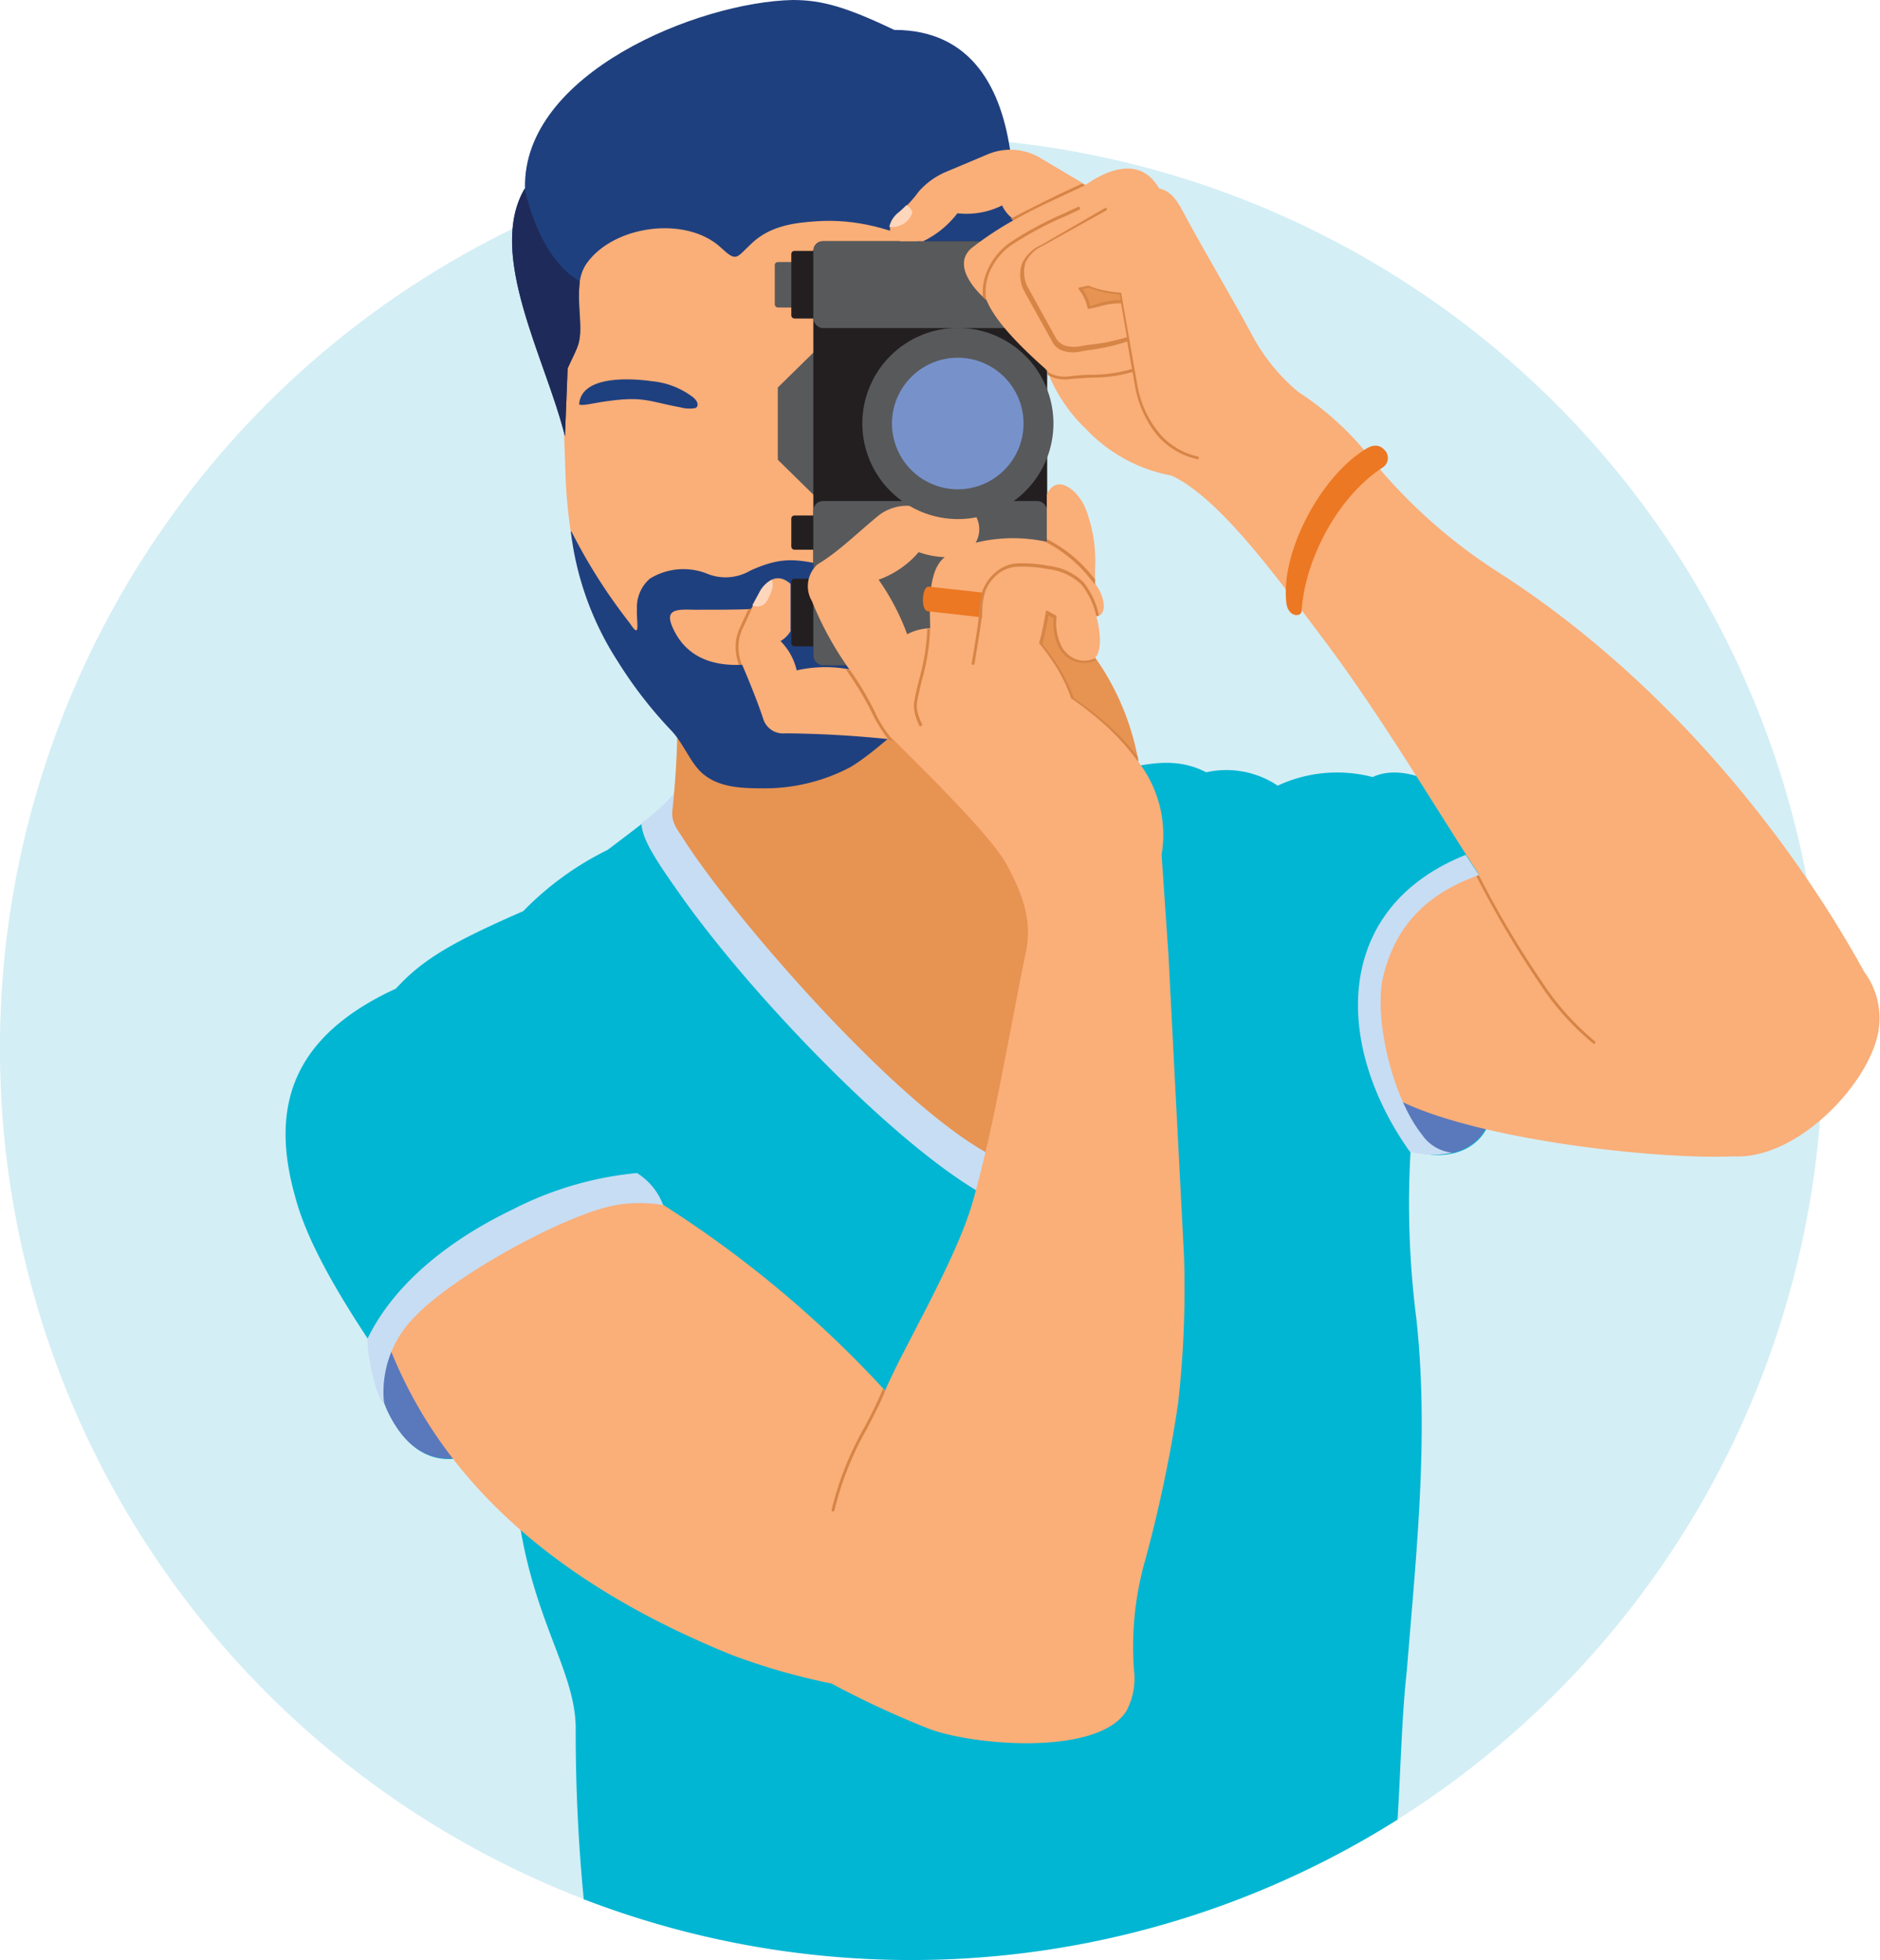 <svg id="Layer_1" data-name="Layer 1" xmlns="http://www.w3.org/2000/svg" width="153.48" height="159.99" viewBox="0 0 153.48 159.99"><defs><style>.cls-1{fill:#d4eef5;}.cls-2{fill:#00b6d3;}.cls-11,.cls-12,.cls-13,.cls-14,.cls-15,.cls-2,.cls-3,.cls-4,.cls-5,.cls-6,.cls-7,.cls-8{fill-rule:evenodd;}.cls-3{fill:#c7ddf3;}.cls-4{fill:#e79352;}.cls-5{fill:#faae78;}.cls-6{fill:#1f407f;}.cls-7{fill:#1e2b5a;}.cls-10,.cls-8{fill:#58595b;}.cls-9{fill:#231f20;}.cls-11{fill:#5979bc;}.cls-12{fill:#fdd6bc;}.cls-13{fill:#d68546;}.cls-14{fill:#7792cb;}.cls-15{fill:#ec7823;}</style></defs><circle class="cls-1" cx="74.41" cy="85.58" r="74.41" transform="translate(-0.78 0.68) rotate(-0.52)"/><path class="cls-2" d="M114.09,148.53a74.5,74.5,0,0,1-66.35,6.53l-.08,0A139.87,139.87,0,0,1,47,141c-.06-4.72-3.56-8.78-4.74-17.73l-4.52-4.3c-3.08.69-5-1.49-6.12-3.85a24.53,24.53,0,0,1-1.5-5.7c-2.18-3.3-5-7.86-6-11.66-2-7-.64-13,8.2-17.06,2.27-2.49,4.82-3.88,10.4-6.33a25,25,0,0,1,6.89-5c2.85-2.16,4.95-3.69,5.81-5l36.55-1.68c1.91-.35,4.11-.89,6.5.35a7.54,7.54,0,0,1,5.84,1.09,11.47,11.47,0,0,1,7.75-.7c1.85-.88,4.18,0,5.16.6l5.71,4.52-1.36,23c-.4,1.63-2.62,3.56-6.41,2.35a74.17,74.17,0,0,0,.46,13.67c1.06,9.56,0,19.25-.77,28.8C114.43,140.17,114.35,144.5,114.09,148.53Z"/><path class="cls-3" d="M91.92,62.68,55.37,64.36a14.55,14.55,0,0,1-3,2.81c0,1.24,1.14,3,3.06,5.71,5.59,8,17.34,20.33,24.71,24.54,5.42-7.18,9.15-17,12.8-26.18l-.67-8.63Z"/><path class="cls-4" d="M58.12,59.46l-2.83-3.18a74.49,74.49,0,0,1-.39,9.81c-.13,1,.35,1.54.91,2.41,3.68,5.82,16.65,21,24.66,25.55,4.71-6.26,7.5-15,10.68-23l-.63-8.14-13.3-7.55-12,2.92Z"/><path class="cls-5" d="M45.74,20.55v9.08l.3,5.42.15,4.29c.32,5.69,1.39,9.75,4.51,14.46a33.85,33.85,0,0,0,4.37,5.56c1.06,1.14,1.48,2.53,2.54,3.39,1.41,1.15,3.12,1.13,4.73,1.14a14.17,14.17,0,0,0,6.82-1.48c2.36-1.45,4.65-3.58,7-4.87l3.66-10.49.46-28.4-6.72-5.72L61.08,14.56l-13.43.37Z"/><path class="cls-6" d="M46.6,43.38A24.93,24.93,0,0,0,50.44,54a34.91,34.91,0,0,0,4.37,5.64c1.07,1.15,1.57,2.71,2.63,3.57,1.41,1.15,3.38,1.13,5,1.14a15,15,0,0,0,7-1.74c2.37-1.45,4.4-3.75,6.7-5l1.82-5.2L67.31,46.12c-2.26-.45-3.47-.73-6.06.46a4,4,0,0,1-3.42.29,5.22,5.22,0,0,0-4.77.36A3.08,3.08,0,0,0,52,49.71c-.05,1.12.33,2.56-.58,1.16a45.25,45.25,0,0,1-4.77-7.49Zm16.22,6.94L62,54.12c-4.3.68-6.26-.94-7.13-3-.7-1.68.89-1.31,2.39-1.35,2.3,0,5.37,0,5.91-.29Z"/><path class="cls-6" d="M46.34,30.07l-.22,5.53c-1.58-6.35-6.43-14.9-3.26-20.24C42.65,6,57,.16,64.72,0,67.08,0,69.07.56,73,2.44c6.41,0,8.82,4.9,9.52,10.22.54,4.07,0,8.25,0,11.51-4-2.51-9.23-6.55-15.85-6.11-1.81.12-3.77.36-5.29,1.79-1.3,1.21-1.21,1.59-2.55.34C56,17.6,50.16,18.38,47.93,21.45c-.85,1.17-.68,2.57-.58,4.51C47.46,28.09,47.21,28.15,46.34,30.07Z"/><path class="cls-7" d="M46.34,30.07l-.22,5.53c-1.57-6.33-6.41-14.85-3.29-20.2.84,3.59,2.41,6.37,4.5,7.56a15.9,15.9,0,0,0,0,3C47.46,28.09,47.21,28.15,46.34,30.07Z"/><path class="cls-6" d="M47.28,33c.22.16,1-.07,2.2-.24,3.06-.44,3.43,0,6.07.49a2.72,2.72,0,0,0,1.21.06c.27-.1.33-.55-.34-1a6.51,6.51,0,0,0-3.18-1.19C51.57,30.88,47.46,30.6,47.28,33Z"/><polygon class="cls-8" points="66.7 40.67 66.7 28.49 63.5 31.63 63.5 37.53 66.7 40.67"/><rect class="cls-9" x="66.4" y="19.69" width="19.09" height="34.61" rx="0.78"/><rect class="cls-10" x="63.25" y="21.39" width="2.31" height="3.71" rx="0.25"/><rect class="cls-9" x="64.6" y="20.48" width="2.31" height="5.52" rx="0.25"/><rect class="cls-10" x="66.4" y="19.69" width="19.09" height="7.09" rx="0.78"/><rect class="cls-9" x="64.6" y="47.24" width="2.31" height="5.52" rx="0.25"/><rect class="cls-9" x="64.6" y="42.08" width="2.31" height="2.79" rx="0.25"/><rect class="cls-10" x="66.4" y="40.9" width="19.09" height="13.41" rx="0.78"/><path class="cls-11" d="M115.84,94.05c3.35.76,5.31-1,5.68-2.55l.06-1-9.33-6,2.45,7.79Z"/><path class="cls-11" d="M30.47,111.34a16.31,16.31,0,0,0,1.12,3.74c1.08,2.36,3,4.54,6.12,3.85l.08.08-1.92-7.73-3.16-3.78Z"/><path class="cls-5" d="M31.76,107.54l-.13,2c4.36,11.49,14,19.83,28.12,25.55a52.83,52.83,0,0,0,8.13,2.33,76.32,76.32,0,0,0,8.05,3.73c3.85,1.39,13.89,2.14,16.06-1.55a5.64,5.64,0,0,0,.58-3.33,26,26,0,0,1,.79-8.44,111,111,0,0,0,2.81-13.21,83.17,83.17,0,0,0,.49-12.1L95.39,77.93c-.19-2.72-.37-5.44-.56-8.16a9.71,9.71,0,0,0-1.9-7.58,20.82,20.82,0,0,0-3.52-8.51c.65-.66.33-2.58.09-3.37,1-.11.63-1.77-.1-2.66V46.49a11.8,11.8,0,0,0-.79-5c-.56-1.39-2.3-2.94-3.15-1.13v3.87a12.81,12.81,0,0,0-5.81.07,2.19,2.19,0,0,0,0-2.2c-1.36-.17-3.36-.65-5-.77a3.79,3.79,0,0,0-2.9.73c-1.65,1.34-3.31,3-5,4a2.4,2.4,0,0,0-.47,3,27,27,0,0,0,3.06,5.58,10.62,10.62,0,0,0-4.3.08,4.92,4.92,0,0,0-1.32-2.39,2.27,2.27,0,0,0,.82-.81V47.66c-1-.89-1.92-.39-2.5.7l-1.53,2.87A3.7,3.7,0,0,0,60.48,54c.66,1.55,1.3,3.1,1.82,4.65a1.69,1.69,0,0,0,1.79,1.21,87,87,0,0,1,8.85.52c2.22,2.24,7.93,7.77,9.24,10.19,1.5,2.75,2,4.7,1.61,6.94-1.34,6.42-2.63,14.52-4.4,20.66-1.37,4.75-5.73,12-7.13,15.34A90.88,90.88,0,0,0,53.41,97.89H47.66L34.6,105l-2.84,2.52ZM77.13,45.48c-1.43,1.08-1.22,4.2-1.19,5.8a4.28,4.28,0,0,0-1.88.49,19.43,19.43,0,0,0-2.33-4.45A7.76,7.76,0,0,0,75,45.07,7.21,7.21,0,0,0,77.13,45.48Z"/><path class="cls-12" d="M63,47.33a2.34,2.34,0,0,0-1,1l-.58,1.08a.88.88,0,0,0,1.07-.19,3.62,3.62,0,0,0,.59-1.33A1,1,0,0,0,63,47.33Z"/><path class="cls-13" d="M72.26,113.55l-.17-.19a34.86,34.86,0,0,1-1.52,3.14,25.93,25.93,0,0,0-2.67,6.71.12.12,0,1,0,.23.05,25.61,25.61,0,0,1,2.65-6.65C71.31,115.6,71.82,114.61,72.26,113.55Z"/><path class="cls-4" d="M92.91,62a21.15,21.15,0,0,0-3.46-8.25,2.2,2.2,0,0,1-2.9-1,4.58,4.58,0,0,1-.41-2.43L85.5,50A21,21,0,0,1,85,52.55,15.39,15.39,0,0,1,87.57,57,23.37,23.37,0,0,1,92.91,62Z"/><path class="cls-8" d="M78.19,42.37a7.8,7.8,0,1,0-7.79-7.79A7.81,7.81,0,0,0,78.19,42.37Z"/><path class="cls-14" d="M78.19,39.94a5.37,5.37,0,1,0-5.37-5.36A5.38,5.38,0,0,0,78.19,39.94Z"/><path class="cls-15" d="M75.85,47.89l4.39.48a14.38,14.38,0,0,0-.25,2l-4.28-.48C75.15,49.75,75.27,47.79,75.85,47.89Z"/><path class="cls-3" d="M30,109.28c-.08.63.52,4.55,1.36,5.32a8.65,8.65,0,0,1,2.55-7.16c3-3.17,11.63-8,16-9a11.36,11.36,0,0,1,4.23-.07A5.24,5.24,0,0,0,52,95.75a28,28,0,0,0-10.2,3C37,101.06,32.27,104.58,30,109.28Z"/><path class="cls-5" d="M111.75,84.31,113,89.12c5.53,3.67,21.72,5.56,28.52,5.27,5.41.29,11.52-6.41,11.89-10.66a6.32,6.32,0,0,0-1.21-4.39C145.39,67,134.9,54.77,122.32,46.71A43.67,43.67,0,0,1,112,37.52a24.34,24.34,0,0,0-6-5.52,15.58,15.58,0,0,1-3.63-4.37c-1.8-3.35-3.78-6.64-5.6-10-.51-.94-1-2-2.14-2.25-1.48-2.56-4.07-1.64-6-.29l-3.88-2.3a4.78,4.78,0,0,0-4.08-.21L77.3,14A6.15,6.15,0,0,0,75,15.64a9.69,9.69,0,0,1-1.6,1.72c-.85.74-1.17,1.86.12,2.33h1.85a7.8,7.8,0,0,0,2.79-2.28,6.55,6.55,0,0,0,3.65-.64,2.83,2.83,0,0,0,1,1.17,27.83,27.83,0,0,0-3.38,2.22c-1.74,1.32,0,3.4,1.11,4.33.78,2,3.56,4.51,4.94,5.74A12.92,12.92,0,0,0,88.64,35a12.82,12.82,0,0,0,7,3.82c4,1.85,8.88,8.7,12.34,13.27,4.53,6,8.64,12.94,12.74,19.27l-3.92.68-3.7,4Z"/><path class="cls-13" d="M88.56,15.1,88.32,15c-.93.42-1.87.86-2.8,1.32s-2,1-3,1.53l.2.14-.23.13h0c1-.55,2-1.08,3.07-1.58s2-.94,2.94-1.38Zm-8.31,9.18a4.42,4.42,0,0,1,.3-2.08,5.42,5.42,0,0,1,1.89-2.39,27.93,27.93,0,0,1,4.41-2.38L88,16.89a.11.11,0,0,1,.15.05.13.13,0,0,1,0,.16L87,17.64A27.8,27.8,0,0,0,82.58,20a5.16,5.16,0,0,0-1.82,2.28,4.31,4.31,0,0,0-.24,2.29l0-.08a2.25,2.25,0,0,1-.24-.21Zm5.12,5.89.06.06.14.39a2.52,2.52,0,0,0,.5.22,3.08,3.08,0,0,0,1.08.13h0c.59-.07,1.28-.11,2-.15a11.64,11.64,0,0,0,3.45-.5.12.12,0,0,0,0-.15.13.13,0,0,0-.16-.06,11.49,11.49,0,0,1-3.35.48c-.7,0-1.39.08-2,.15a2.84,2.84,0,0,1-1-.12,1.85,1.85,0,0,1-.75-.43Z"/><path class="cls-13" d="M120.65,71.29v0h0v0Zm.06.11-.24,0a81.51,81.51,0,0,0,5.25,8.92,21.62,21.62,0,0,0,4.34,4.85.11.11,0,1,0,.14-.18,21.5,21.5,0,0,1-4.29-4.81A78.89,78.89,0,0,1,120.71,71.4Z"/><path class="cls-3" d="M115.09,94a7.44,7.44,0,0,0,3.46.09,3.4,3.4,0,0,1-2.45-1.46c-2.42-3-4-9.61-3.16-13,1.09-4.32,3.79-6.78,7.8-8.2l-1.08-1.65C108.87,74.08,108.83,85.17,115.09,94Z"/><path class="cls-15" d="M105,49.09c.11,1.34,1.23,1.29,1.26.81.24-4.11,2.88-9.31,6.62-11.74A.92.92,0,0,0,113,36.7c-.43-.46-1-.4-1.58,0C107.88,38.9,104.6,44.89,105,49.09Z"/><path class="cls-12" d="M74,16.74a7.81,7.81,0,0,1-.67.62,2.06,2.06,0,0,0-.73,1.16,1.75,1.75,0,0,0,1.89-1.17A1,1,0,0,0,74,16.74Z"/><path class="cls-13" d="M61.37,49.7l-.74,1.6a3.44,3.44,0,0,0-.34,1.48,4,4,0,0,0,.28,1.49h-.24a4,4,0,0,1-.27-1.49,3.57,3.57,0,0,1,.36-1.58l.69-1.49Z"/><path class="cls-4" d="M91.62,24.65,91.51,24a8.38,8.38,0,0,1-2.61-.56l-.72.16a3.61,3.61,0,0,1,.72,1.52,11.28,11.28,0,0,1,2.64-.44Z"/><path class="cls-13" d="M90.18,17a.13.13,0,0,1,.16,0,.12.12,0,0,1,0,.16l-5.22,2.91a2.84,2.84,0,0,0-1.4,1.36,2.69,2.69,0,0,0,.18,2l2.3,4.16a1.35,1.35,0,0,0,.7.6,2.46,2.46,0,0,0,1.15.09l.8-.13A15.53,15.53,0,0,0,92,27.52l-.48-2.76a6,6,0,0,0-1.8.27l-.8.18a.12.12,0,0,1-.14-.1,3.41,3.41,0,0,0-.26-.76,3.33,3.33,0,0,0-.44-.71.11.11,0,0,1,0-.16l0,0,.72-.16s.05,0,.07,0a7.28,7.28,0,0,0,1.29.39,9.42,9.42,0,0,0,1.27.17.11.11,0,0,1,.11.09l1.28,7.29a8.51,8.51,0,0,0,1.74,4,5.76,5.76,0,0,0,3.2,2,.11.11,0,0,1,0,.22,6,6,0,0,1-3.33-2,8.88,8.88,0,0,1-1.79-4.08l-.62-3.52a17.33,17.33,0,0,1-3.21.71l-.8.14a2.59,2.59,0,0,1-1.27-.11,1.47,1.47,0,0,1-.82-.7l-2.32-4.18a2.93,2.93,0,0,1-.18-2.19A3.05,3.05,0,0,1,85,20L90.18,17Zm-.51,7.76a6.75,6.75,0,0,1,1.82-.27l-.08-.45a10.3,10.3,0,0,1-1.21-.16,8,8,0,0,1-1.3-.39l-.51.12a3,3,0,0,1,.35.6A3.75,3.75,0,0,1,89,25Z"/><path class="cls-13" d="M93,62.3l-.08-.11c0-.14,0-.29-.05-.44a19.89,19.89,0,0,0-2.29-2.47A27.33,27.33,0,0,0,87.66,57a13.54,13.54,0,0,0-1.15-2.42,19.08,19.08,0,0,0-1.42-2,21.7,21.7,0,0,0,.5-2.34l.43.24a4.23,4.23,0,0,0,.08,1.36,4.88,4.88,0,0,0,.34,1h0a2.34,2.34,0,0,0,1.75,1.25,2.18,2.18,0,0,0,1.23-.17h0l.08,0-.11-.18.06-.07-.14.09h0a1.85,1.85,0,0,1-1.08.15A2.05,2.05,0,0,1,87,53.23a1.94,1.94,0,0,1-.36-.51h0a5.08,5.08,0,0,1-.33-1,4.39,4.39,0,0,1-.06-1.38.13.13,0,0,0-.06-.11l-.64-.35a.12.12,0,0,0-.16,0v0a23,23,0,0,1-.54,2.54.09.09,0,0,0,0,.1,19,19,0,0,1,1.43,2,13.44,13.44,0,0,1,1.15,2.41.09.09,0,0,0,0,.06,26.37,26.37,0,0,1,2.93,2.32A19.36,19.36,0,0,1,93,62.3ZM89.52,50.38s0,0,0,0a6.32,6.32,0,0,0-1.25-2.68,4.67,4.67,0,0,0-2.67-1.24,12.37,12.37,0,0,0-1.44-.19,9.25,9.25,0,0,0-1.25,0,2.74,2.74,0,0,0-1.47.61,3.28,3.28,0,0,0-1,1.38,5.59,5.59,0,0,0-.25,1.61c0,.25,0,.49-.07.72-.13,1-.3,2-.47,3l-.09.59a.13.13,0,0,1-.14.09.11.11,0,0,1-.09-.13l.1-.59c.16-1,.33-2,.46-3,0-.22,0-.46.06-.71a6.15,6.15,0,0,1,.28-1.67,3.6,3.6,0,0,1,1.09-1.49A2.94,2.94,0,0,1,82.88,46a9.79,9.79,0,0,1,1.29,0,13,13,0,0,1,1.47.19,4.86,4.86,0,0,1,2.79,1.31,6.48,6.48,0,0,1,1.29,2.74.64.64,0,0,1-.22.06l0,.07Zm-.12-2.73v-.36l-.15-.17A11.2,11.2,0,0,0,85.46,44v.22l-.15,0h0a11,11,0,0,1,3.76,3.11l.33.38ZM69.21,54.43l.17.24-.31,0a26.29,26.29,0,0,1,2.09,3.46,12.15,12.15,0,0,0,1.4,2.27l.38.06A9.72,9.72,0,0,1,71.37,58a24.9,24.9,0,0,0-2.16-3.56Zm6.06,4.67a.11.11,0,0,1-.06.15.11.11,0,0,1-.15,0,5.05,5.05,0,0,1-.4-1.15,2.34,2.34,0,0,1,0-.95c.11-.63.26-1.22.41-1.81a16.94,16.94,0,0,0,.63-4h.23a17,17,0,0,1-.64,4.07c-.14.58-.29,1.17-.4,1.8h0a2,2,0,0,0,0,.84A4.62,4.62,0,0,0,75.27,59.1Z"/></svg>